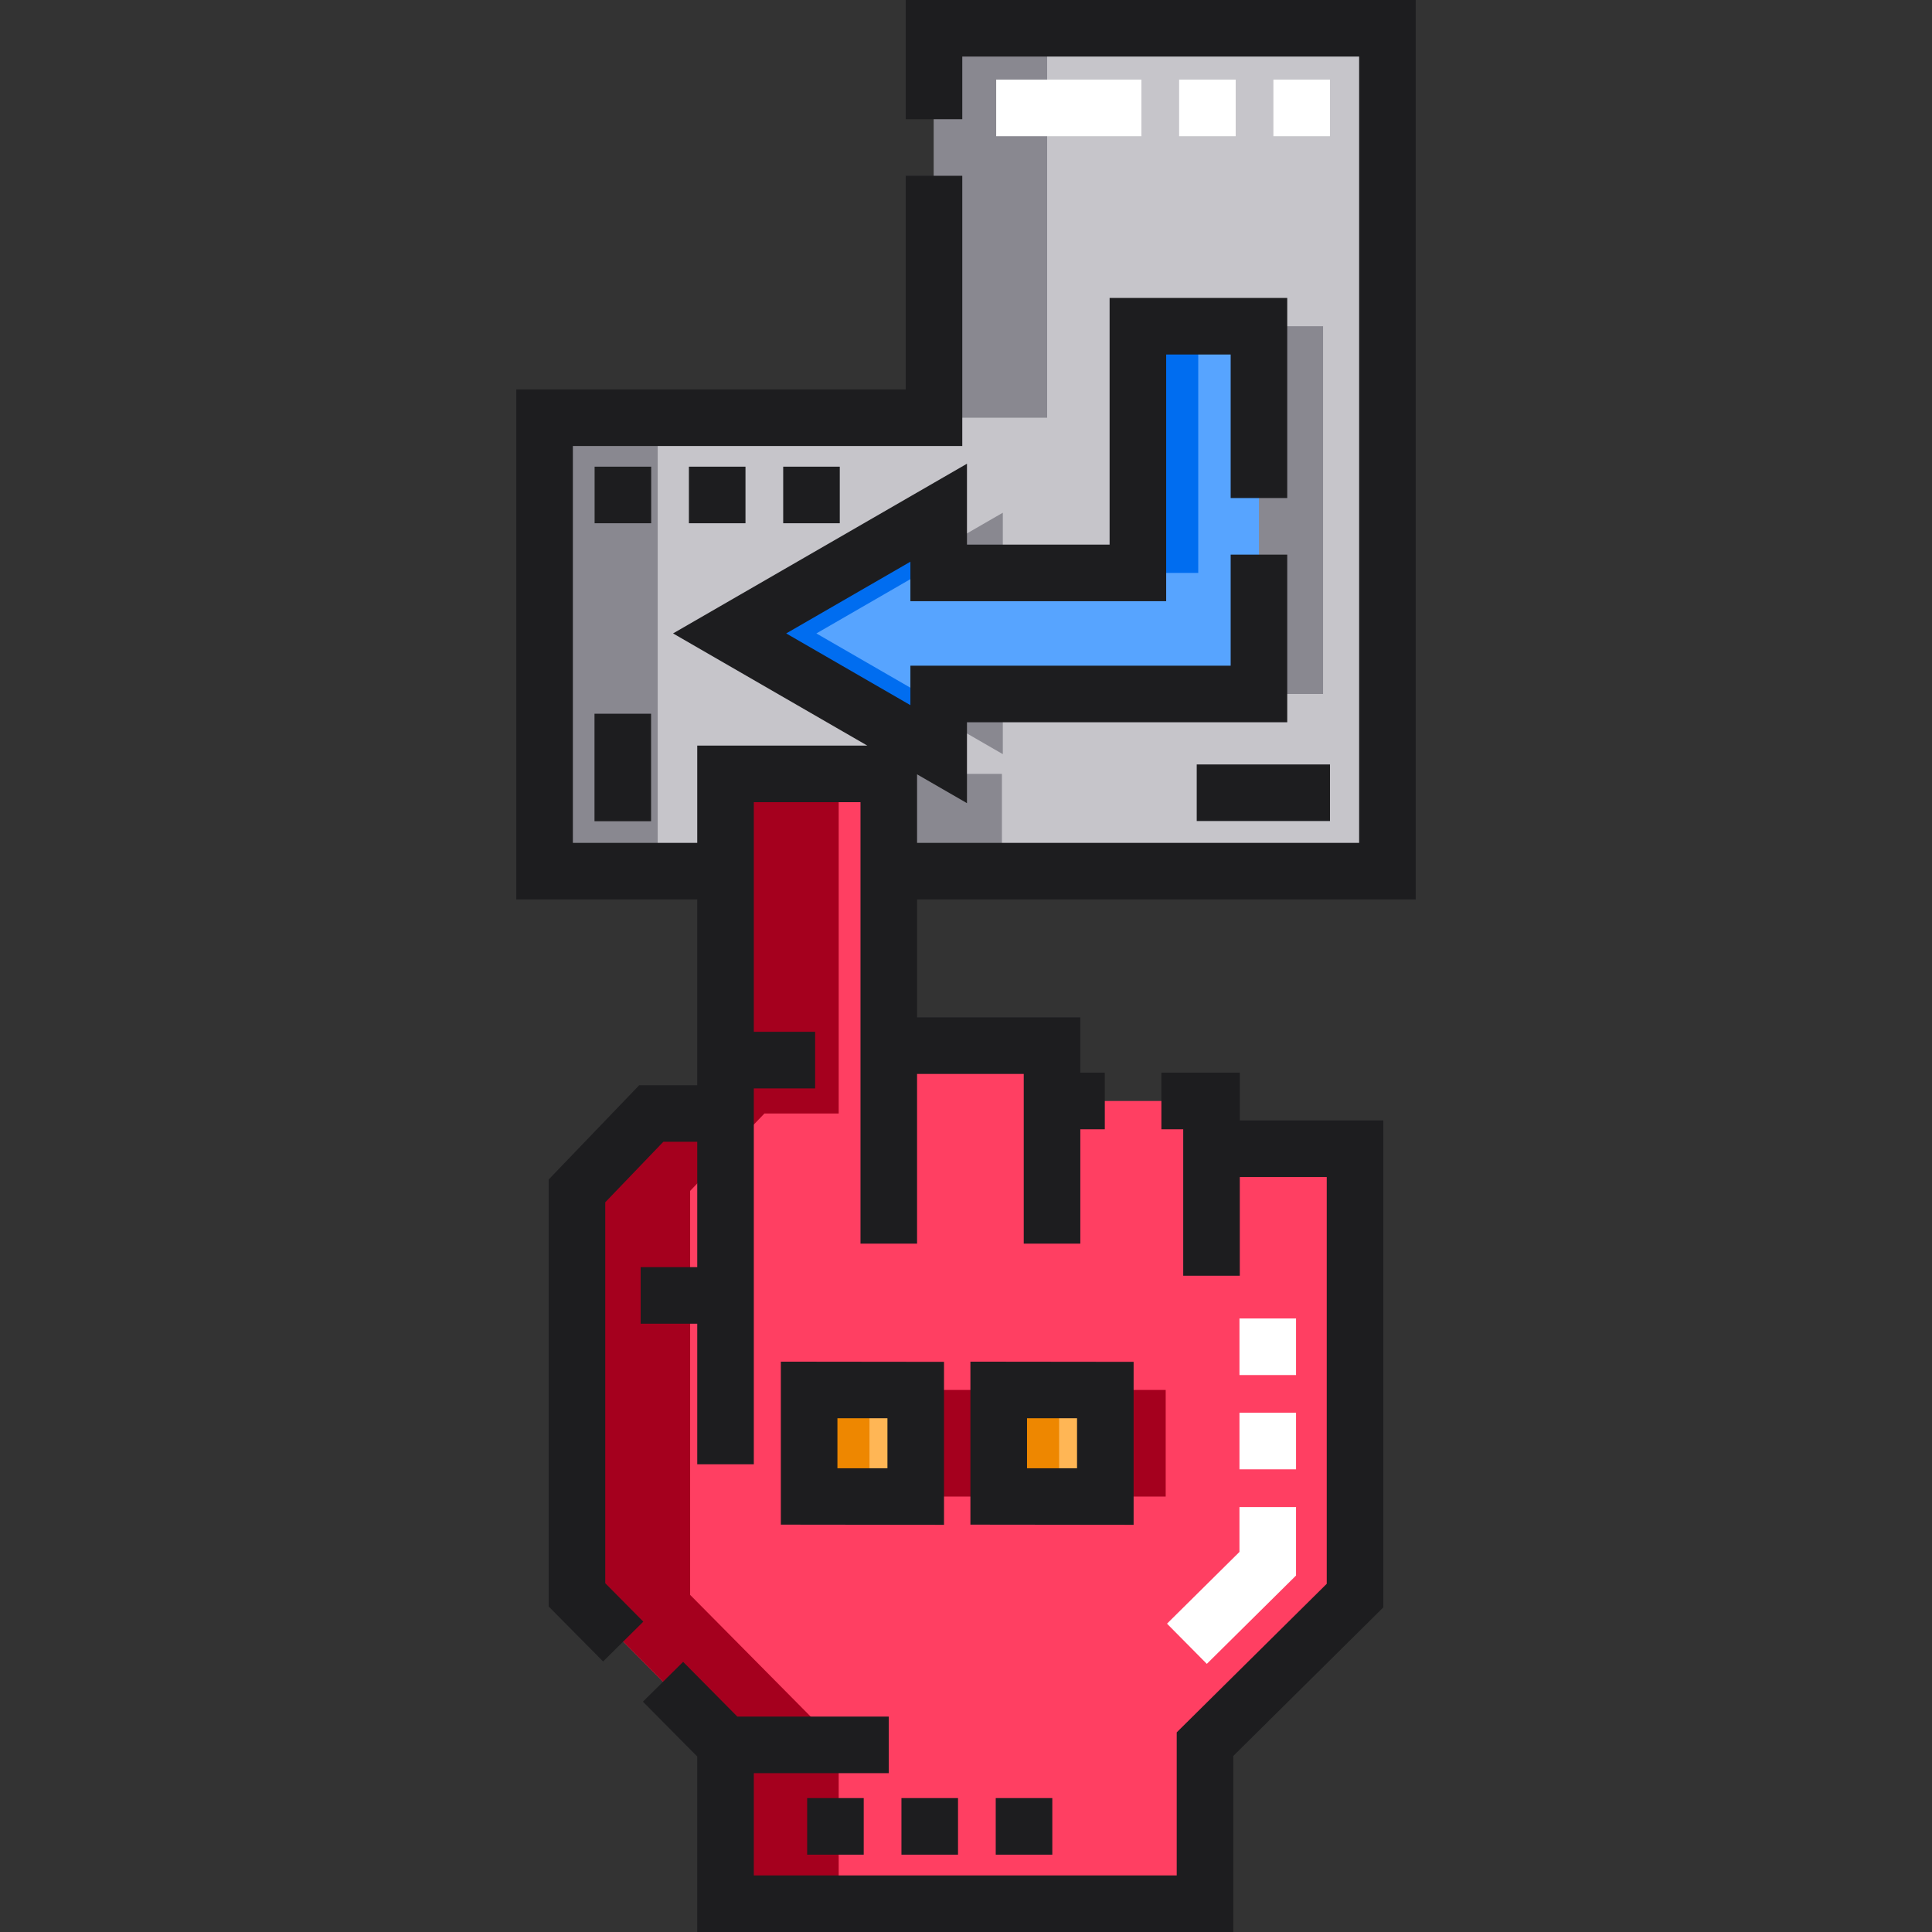 <?xml version="1.0" encoding="iso-8859-1"?>
<!-- Generator: Adobe Illustrator 19.0.0, SVG Export Plug-In . SVG Version: 6.00 Build 0)  -->
<svg version="1.1" id="Capa_1" xmlns="http://www.w3.org/2000/svg" xmlns:xlink="http://www.w3.org/1999/xlink" x="0px" y="0px"
	 viewBox="0 0 512 512" style="enable-background:new 0 0 512 512;" xml:space="preserve">
<rect x="0" y="0" width="512" height="512" fill="#333333" stroke="none"/>
<polygon style="fill:#FF3F62;" points="192.274,462.413 192.274,504.505 319.342,504.505 319.342,462.22 359.1,422.848 
	359.1,366.32 359.1,304.429 321.063,304.429 321.063,291.769 278.8,291.769 278.8,277.109 235.537,277.109 235.537,205.083 
	192.274,205.083 192.274,295.095 172.588,295.095 152.903,315.598 152.903,422.655 "/>
<g>
	<rect x="230.425" y="368.352" style="fill:#A5001E;" width="28.247" height="28.247"/>
	<rect x="280.672" y="368.352" style="fill:#A5001E;" width="28.247" height="28.247"/>
</g>
<polygon style="fill:#C6C5CA;" points="247.517,7.498 247.517,110.697 144.318,110.697 144.318,230.863 192.274,230.863 
	192.274,205.083 235.537,205.083 235.537,230.863 247.517,230.863 367.684,230.863 367.684,110.697 367.684,7.498 "/>
<polygon style="fill:#898890;" points="318.547,86.459 318.547,151.828 265.755,151.828 265.755,135.877 210.351,167.866 
	265.755,199.859 265.755,183.909 350.628,183.909 350.628,179.289 350.628,151.828 350.628,86.459 "/>
<g>
	<rect x="214.432" y="368.352" style="fill:#FFB655;" width="28.247" height="28.247"/>
	<rect x="264.68" y="368.352" style="fill:#FFB655;" width="28.247" height="28.247"/>
</g>
<polygon style="fill:#57A4FF;" points="301.555,86.459 301.555,151.828 248.763,151.828 248.763,135.877 193.359,167.866 
	248.763,199.859 248.763,183.909 333.636,183.909 333.636,179.289 333.636,151.828 333.636,86.459 "/>
<polygon style="fill:#A5001E;" points="182.89,422.655 182.89,315.598 202.575,295.095 222.261,295.095 222.261,205.083 
	192.274,205.083 192.274,295.095 172.588,295.095 152.903,315.598 152.903,422.655 192.274,462.413 192.274,504.505 
	222.261,504.505 222.261,462.413 "/>
<g>
	<rect x="144.314" y="110.7" style="fill:#898890;" width="29.986" height="120.165"/>
	<rect x="247.517" y="7.498" style="fill:#898890;" width="29.986" height="103.203"/>
	<rect x="235.533" y="205.087" style="fill:#898890;" width="29.986" height="25.78"/>
</g>
<g>
	<rect x="214.432" y="368.352" style="fill:#EE8700;" width="15.993" height="28.247"/>
	<rect x="264.68" y="368.352" style="fill:#EE8700;" width="15.993" height="28.247"/>
</g>
<g>
	<rect x="301.553" y="86.461" style="fill:#006DF0;" width="15.993" height="65.37"/>
	<polygon style="fill:#006DF0;" points="216.349,167.866 248.763,149.151 248.763,135.877 193.359,167.866 248.763,199.859 
		248.763,186.583 	"/>
</g>
<g>
	<rect x="263.88" y="476.513" style="fill:#1D1D1F;" width="14.993" height="14.993"/>
	<rect x="238.891" y="476.513" style="fill:#1D1D1F;" width="14.993" height="14.993"/>
	<rect x="213.903" y="476.513" style="fill:#1D1D1F;" width="14.992" height="14.993"/>
	<rect x="207.556" y="123.674" style="fill:#1D1D1F;" width="14.993" height="14.993"/>
	<rect x="157.578" y="123.674" style="fill:#1D1D1F;" width="14.992" height="14.993"/>
	<rect x="182.567" y="123.674" style="fill:#1D1D1F;" width="14.993" height="14.993"/>
	<path style="fill:#1D1D1F;" d="M206.933,404.044l43.24,0.05v-43.19l-43.24-0.05V404.044z M221.926,375.847h13.254v13.254h-13.254
		V375.847z"/>
	<path style="fill:#1D1D1F;" d="M300.42,360.903l-43.251-0.05v43.19l43.251,0.05V360.903z M285.427,389.1h-13.254v-13.254h13.254
		V389.1z"/>
</g>
<g>
	<rect x="264" y="21.1" style="fill:#FFFFFF;" width="38.482" height="14.993"/>
	<rect x="312.478" y="21.1" style="fill:#FFFFFF;" width="14.993" height="14.993"/>
	<rect x="337.466" y="21.1" style="fill:#FFFFFF;" width="14.993" height="14.993"/>
</g>
<g>
	<rect x="317.146" y="202.588" style="fill:#1D1D1F;" width="35.314" height="14.993"/>
	<polygon style="fill:#1D1D1F;" points="328.558,284.271 307.779,284.271 307.779,299.264 313.565,299.264 313.565,299.264 
		313.565,299.264 313.565,338.079 328.558,338.079 328.558,311.924 351.601,311.924 351.601,419.72 311.844,459.092 
		311.844,497.007 199.77,497.007 199.77,469.909 235.537,469.909 235.537,454.915 195.4,454.915 181.035,440.408 170.38,450.959 
		184.777,465.496 184.777,512 326.837,512 326.837,465.346 366.594,425.974 366.594,296.932 328.558,296.932 	"/>
	<polygon style="fill:#1D1D1F;" points="240.02,0 240.02,31.592 255.013,31.592 255.013,14.993 360.185,14.993 360.185,223.366 
		243.033,223.366 243.033,205.208 256.258,212.844 256.258,191.406 341.132,191.406 341.132,146.978 326.139,146.978 
		326.139,176.413 241.265,176.413 241.265,186.873 208.35,167.865 241.265,148.861 241.265,159.324 309.049,159.324 309.049,93.953 
		326.139,93.953 326.139,131.985 341.132,131.985 341.132,78.96 294.056,78.96 294.056,144.33 256.258,144.33 256.258,122.891 
		178.367,167.864 229.835,197.586 184.777,197.586 184.777,223.366 151.815,223.366 151.815,118.192 255.013,118.192 
		255.013,46.585 240.02,46.585 240.02,103.199 136.822,103.199 136.822,238.36 184.777,238.36 184.777,287.598 169.393,287.598 
		145.406,312.581 145.406,425.738 159.831,440.305 170.485,429.755 160.399,419.57 160.399,318.614 175.783,302.591 
		184.777,302.591 184.777,335.806 169.781,335.806 169.781,350.8 184.777,350.8 184.777,388.057 199.771,388.057 199.77,288.434 
		199.77,288.434 199.77,288.434 216.019,288.434 216.019,273.44 199.77,273.44 199.77,212.579 228.04,212.579 228.04,329.584 
		243.033,329.584 243.033,284.603 271.302,284.603 271.302,329.584 286.296,329.584 286.296,299.264 292.786,299.264 
		292.786,284.271 286.295,284.271 286.295,269.61 243.033,269.61 243.033,238.36 375.178,238.36 375.178,0 	"/>
</g>
<g>
	<rect x="328.471" y="374.39" style="fill:#FFFFFF;" width="14.993" height="14.993"/>
	<rect x="328.471" y="349.411" style="fill:#FFFFFF;" width="14.993" height="14.992"/>
	<polygon style="fill:#FFFFFF;" points="328.468,411.278 309.269,430.288 319.819,440.942 343.461,417.532 343.461,399.383 
		328.468,399.383 	"/>
</g>
<rect x="157.548" y="189.144" style="fill:#1D1D1F;" width="14.993" height="28.488"/>
<g>
</g>
<g>
</g>
<g>
</g>
<g>
</g>
<g>
</g>
<g>
</g>
<g>
</g>
<g>
</g>
<g>
</g>
<g>
</g>
<g>
</g>
<g>
</g>
<g>
</g>
<g>
</g>
<g>
</g>
</svg>
